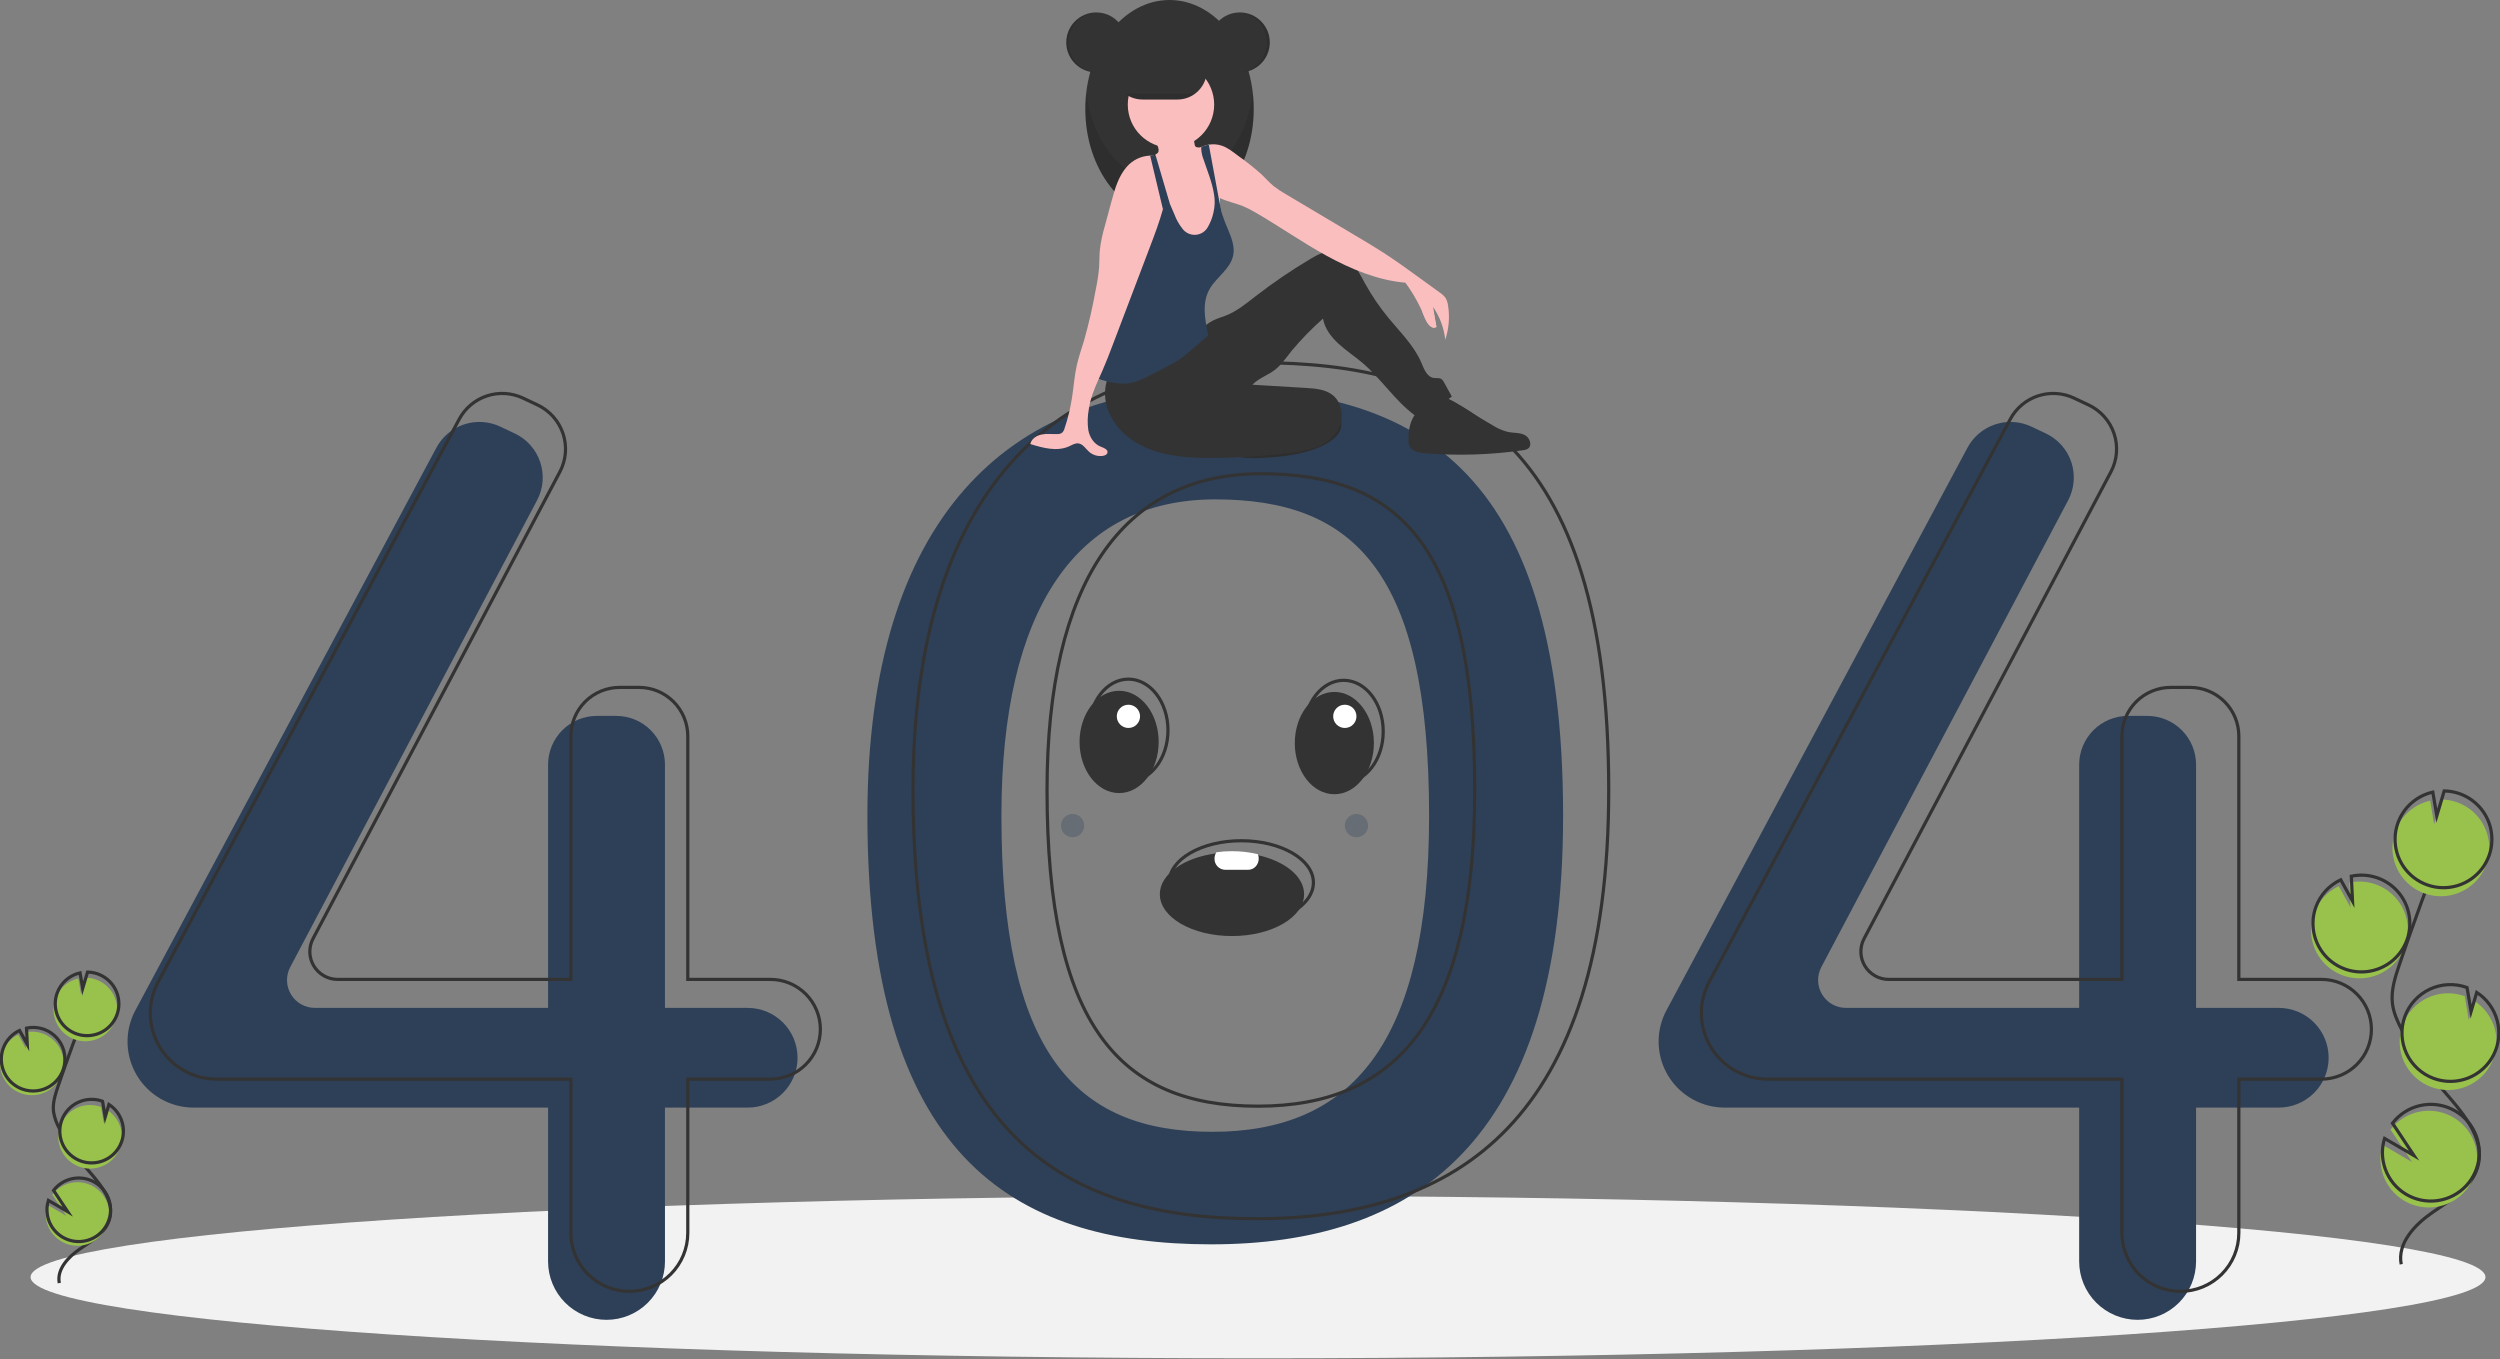 <svg width="778" height="423" viewBox="0 0 778 423" fill="none" xmlns="http://www.w3.org/2000/svg">
<rect x="0" y="0" width="778" height="423" fill="#808080" stroke="none"/>
<g clip-path="url(#clip0)">
<path d="M391.496 422.701C602.458 422.701 773.475 411.388 773.475 397.434C773.475 383.48 602.458 372.168 391.496 372.168C180.535 372.168 9.518 383.48 9.518 397.434C9.518 411.388 180.535 422.701 391.496 422.701Z" fill="#F2F2F2"/>
<path d="M376.856 120.834C314.621 120.834 269.938 160.728 269.938 253.815C269.938 359.313 314.621 387.239 376.856 387.239C439.091 387.239 486.437 356.653 486.437 253.815C486.437 143.884 439.091 120.834 376.856 120.834ZM377.265 352.221C334.16 352.221 311.64 326.953 311.64 253.883C311.64 189.409 335.082 155.409 378.187 155.409C421.292 155.409 444.734 177.742 444.734 253.883C444.734 325.111 420.37 352.221 377.265 352.221Z" fill="#2E4057"/>
<path d="M232.671 313.656H206.94V237.948C206.94 233.927 205.341 230.07 202.495 227.227C199.65 224.383 195.79 222.786 191.765 222.786H185.736C183.743 222.786 181.77 223.178 179.929 223.94C178.088 224.702 176.415 225.819 175.006 227.227C173.596 228.635 172.479 230.306 171.716 232.146C170.954 233.985 170.561 235.957 170.561 237.948V313.656H97.981C96.488 313.656 95.02 313.27 93.72 312.537C92.42 311.803 91.332 310.746 90.562 309.468C89.791 308.19 89.364 306.735 89.322 305.244C89.28 303.753 89.624 302.276 90.322 300.957L167.139 155.689C168.097 153.878 168.677 151.892 168.846 149.85C169.014 147.809 168.766 145.754 168.118 143.811C167.47 141.868 166.434 140.076 165.073 138.544C163.713 137.012 162.056 135.771 160.202 134.896L155.667 132.756C152.146 131.095 148.12 130.85 144.423 132.071C140.726 133.293 137.64 135.888 135.805 139.319L42.116 314.433C40.52 317.415 39.685 320.744 39.685 324.126C39.685 326.825 40.218 329.499 41.252 331.993C42.286 334.488 43.802 336.754 45.712 338.663C47.623 340.572 49.891 342.087 52.388 343.12C54.884 344.153 57.56 344.685 60.262 344.685H170.561V392.558C170.561 394.945 171.031 397.308 171.946 399.513C172.86 401.718 174.199 403.721 175.889 405.409C177.578 407.096 179.583 408.435 181.79 409.348C183.996 410.262 186.362 410.732 188.75 410.732H188.75C191.139 410.732 193.504 410.262 195.711 409.348C197.918 408.435 199.923 407.096 201.612 405.409C203.301 403.721 204.641 401.718 205.555 399.513C206.469 397.308 206.94 394.945 206.94 392.558V344.685H232.671C236.79 344.685 240.739 343.05 243.651 340.141C246.563 337.231 248.199 333.285 248.199 329.17C248.199 325.056 246.563 321.11 243.651 318.2C240.739 315.291 236.79 313.656 232.671 313.656Z" fill="#2E4057"/>
<path d="M709.147 313.656H683.415V237.948C683.415 233.927 681.817 230.07 678.971 227.227C676.125 224.383 672.265 222.786 668.241 222.786H662.211C660.218 222.786 658.245 223.178 656.404 223.94C654.563 224.702 652.89 225.819 651.481 227.227C650.072 228.635 648.954 230.306 648.192 232.146C647.429 233.985 647.036 235.957 647.036 237.948V313.656H574.457C572.964 313.656 571.496 313.27 570.196 312.537C568.896 311.803 567.808 310.746 567.037 309.468C566.266 308.19 565.839 306.735 565.797 305.244C565.755 303.753 566.1 302.276 566.797 300.957L643.615 155.689C644.572 153.878 645.153 151.892 645.321 149.85C645.489 147.809 645.242 145.754 644.593 143.811C643.945 141.868 642.909 140.076 641.549 138.544C640.188 137.012 638.531 135.771 636.677 134.896L632.143 132.756C628.621 131.095 624.596 130.85 620.899 132.071C617.202 133.293 614.116 135.888 612.28 139.319L518.591 314.433C516.996 317.415 516.161 320.744 516.161 324.126C516.161 329.578 518.329 334.808 522.188 338.663C526.047 342.519 531.281 344.685 536.738 344.685H647.036V392.558C647.036 397.378 648.953 402.001 652.364 405.409C655.775 408.817 660.402 410.732 665.226 410.732C670.05 410.732 674.677 408.817 678.088 405.409C681.499 402.001 683.415 397.378 683.415 392.558V344.685H709.147C713.265 344.685 717.214 343.05 720.126 340.141C723.038 337.231 724.674 333.285 724.674 329.17C724.674 325.056 723.038 321.11 720.126 318.2C717.214 315.291 713.265 313.656 709.147 313.656Z" fill="#2E4057"/>
<path d="M239.77 304.791H214.038V229.083C214.038 227.091 213.646 225.12 212.883 223.28C212.12 221.441 211.003 219.769 209.593 218.361C208.184 216.954 206.512 215.837 204.67 215.075C202.829 214.313 200.856 213.921 198.863 213.921H192.834C188.809 213.921 184.95 215.518 182.104 218.361C179.258 221.205 177.659 225.061 177.659 229.083V304.791H105.079C103.586 304.791 102.119 304.405 100.819 303.671C99.519 302.938 98.43 301.881 97.66 300.603C96.889 299.325 96.462 297.87 96.42 296.379C96.378 294.887 96.722 293.411 97.42 292.092L174.237 146.824C175.195 145.013 175.776 143.027 175.944 140.985C176.112 138.944 175.865 136.889 175.216 134.946C174.568 133.003 173.532 131.211 172.172 129.679C170.811 128.146 169.154 126.905 167.3 126.031L162.765 123.891C159.244 122.23 155.218 121.985 151.521 123.206C147.824 124.428 144.739 127.022 142.903 130.454L49.214 305.568C47.618 308.55 46.784 311.879 46.784 315.26V315.26C46.784 320.713 48.952 325.942 52.81 329.798C56.669 333.654 61.903 335.82 67.361 335.82H177.659V383.693C177.659 386.079 178.13 388.443 179.044 390.648C179.958 392.852 181.298 394.856 182.987 396.544C184.676 398.231 186.681 399.57 188.888 400.483C191.095 401.397 193.46 401.867 195.849 401.867H195.849C200.673 401.867 205.299 399.952 208.71 396.544C212.122 393.135 214.038 388.513 214.038 383.693V335.82H239.769C241.809 335.82 243.828 335.418 245.712 334.639C247.596 333.859 249.307 332.716 250.749 331.276C252.191 329.835 253.335 328.125 254.115 326.242C254.895 324.36 255.297 322.343 255.297 320.305V320.305C255.297 318.268 254.895 316.25 254.115 314.368C253.335 312.486 252.191 310.776 250.749 309.335C249.307 307.894 247.596 306.751 245.712 305.972C243.828 305.192 241.809 304.791 239.77 304.791V304.791Z" stroke="#333333" stroke-miterlimit="10"/>
<path d="M722.456 304.791H696.725V229.083C696.725 225.061 695.126 221.205 692.28 218.361C689.435 215.518 685.575 213.921 681.55 213.921H675.521C673.528 213.921 671.555 214.313 669.714 215.075C667.873 215.837 666.2 216.954 664.791 218.361C663.382 219.769 662.264 221.441 661.501 223.28C660.739 225.12 660.346 227.091 660.346 229.083V304.791H587.766C586.273 304.791 584.806 304.405 583.506 303.671C582.206 302.938 581.117 301.881 580.347 300.603C579.576 299.325 579.149 297.87 579.107 296.379C579.065 294.887 579.409 293.411 580.107 292.092L656.924 146.824C657.882 145.013 658.463 143.027 658.631 140.985C658.799 138.944 658.552 136.889 657.903 134.946C657.255 133.003 656.219 131.211 654.859 129.679C653.498 128.146 651.841 126.905 649.987 126.031L645.452 123.891C641.931 122.23 637.905 121.985 634.208 123.206C630.511 124.428 627.426 127.022 625.59 130.454L531.901 305.568C530.305 308.55 529.471 311.879 529.471 315.26C529.471 320.713 531.639 325.942 535.498 329.798C539.356 333.654 544.59 335.82 550.047 335.82H660.346V383.693C660.346 388.513 662.263 393.135 665.674 396.544C669.085 399.952 673.711 401.867 678.536 401.867V401.867C683.36 401.867 687.986 399.952 691.397 396.544C694.809 393.135 696.725 388.513 696.725 383.693V335.82H722.456C724.496 335.82 726.515 335.418 728.399 334.639C730.282 333.859 731.994 332.716 733.436 331.276C734.878 329.835 736.022 328.125 736.802 326.242C737.582 324.36 737.984 322.343 737.984 320.305V320.305C737.984 316.191 736.348 312.244 733.436 309.335C730.524 306.425 726.575 304.791 722.456 304.791V304.791Z" stroke="#333333" stroke-miterlimit="10"/>
<path d="M391.053 112.855C328.818 112.855 284.134 152.75 284.134 245.836C284.134 351.334 328.818 379.26 391.053 379.26C453.288 379.26 500.633 348.675 500.633 245.836C500.633 135.905 453.288 112.855 391.053 112.855ZM391.462 344.242C348.357 344.242 325.837 318.975 325.837 245.904C325.837 181.43 349.279 147.43 392.384 147.43C435.489 147.43 458.931 169.764 458.931 245.904C458.931 317.133 434.567 344.242 391.462 344.242V344.242Z" stroke="#333333" stroke-miterlimit="10"/>
<path d="M341.168 22.54C346.327 22.54 350.51 18.36 350.51 13.205C350.51 8.05 346.327 3.871 341.168 3.871C336.008 3.871 331.826 8.05 331.826 13.205C331.826 18.36 336.008 22.54 341.168 22.54Z" fill="#333333"/>
<path d="M363.954 67.844C378.425 67.844 390.157 52.656 390.157 33.922C390.157 15.187 378.425 0 363.954 0C349.482 0 337.75 15.187 337.75 33.922C337.75 52.656 349.482 67.844 363.954 67.844Z" fill="#333333"/>
<path opacity="0.1" d="M363.954 57.598C350.827 57.598 339.955 45.103 338.047 28.799C337.849 30.499 337.75 32.209 337.75 33.921C337.75 52.656 349.482 67.843 363.954 67.843C378.425 67.843 390.157 52.656 390.157 33.921C390.158 32.209 390.058 30.499 389.86 28.799C387.952 45.103 377.08 57.598 363.954 57.598Z" fill="black"/>
<path d="M417.275 133.264C416.712 135.575 414.285 137.425 411.598 138.718C405.949 141.436 398.98 142.247 392.221 142.519C390.496 142.624 388.766 142.592 387.047 142.424C383.715 142.102 380.59 140.666 378.176 138.35C378.004 138.237 377.863 138.083 377.766 137.902C377.67 137.72 377.621 137.518 377.624 137.312C377.627 137.107 377.682 136.905 377.784 136.727C377.886 136.548 378.032 136.399 378.208 136.292C381.806 132.342 387.811 129.921 393.861 128.177C398.448 126.855 406.447 123.43 411.45 123.892C416.296 124.34 417.985 130.347 417.275 133.264Z" fill="#333333"/>
<path opacity="0.1" d="M417.275 133.264C416.712 135.575 414.285 137.425 411.598 138.718C405.949 141.436 398.98 142.247 392.221 142.519C390.496 142.624 388.766 142.592 387.047 142.424C383.715 142.102 380.59 140.666 378.176 138.35C378.004 138.237 377.863 138.083 377.766 137.902C377.67 137.72 377.621 137.518 377.624 137.312C377.627 137.107 377.682 136.905 377.784 136.727C377.886 136.548 378.032 136.399 378.208 136.292C381.806 132.342 387.811 129.921 393.861 128.177C398.448 126.855 406.447 123.43 411.45 123.892C416.296 124.34 417.985 130.347 417.275 133.264Z" fill="black"/>
<path d="M345.442 115.994C343.717 119.371 343.405 123.294 344.574 126.901C345.763 130.481 347.988 133.628 350.967 135.943C358.277 141.797 368.338 142.603 377.706 142.522C385.916 142.45 394.115 141.889 402.258 140.84C404.986 140.599 407.668 139.977 410.224 138.992C413.282 137.67 415.969 135.246 417.057 132.1C418.146 128.954 417.373 125.102 414.788 123.002C412.516 121.158 409.384 120.904 406.462 120.729L389.743 119.725C391.395 118.055 393.594 117.11 395.606 115.896C398.274 114.285 400.047 111.58 401.988 109.142C404.977 105.572 408.23 102.23 411.719 99.145C412.263 102.264 414.238 104.825 416.561 106.976C418.885 109.128 421.564 110.861 423.979 112.909C429.829 117.872 434.042 124.606 440.194 129.189C444.427 128.078 448.383 126.104 451.815 123.392L449.424 119.064C449.225 118.619 448.915 118.232 448.523 117.941C447.846 117.525 446.974 117.739 446.188 117.621C444.087 117.307 443.17 114.884 442.346 112.928C440.083 107.558 435.75 103.392 432.05 98.889C429.319 95.565 426.896 91.999 424.812 88.236C423.569 85.992 422.431 83.656 420.744 81.722C419.057 79.789 416.693 78.269 414.127 78.264C411.858 78.259 409.766 79.409 407.816 80.567C401.877 84.092 396.162 87.982 390.705 92.215C387.849 94.43 385.011 96.77 381.661 98.129C380.251 98.7 378.764 99.091 377.411 99.787C375.041 101.006 373.242 103.068 371.306 104.898C364.399 111.426 354.943 115.656 345.442 115.994Z" fill="#333333"/>
<path d="M380.4 69.529C380.323 71.524 379.898 73.491 379.145 75.341C378.763 76.264 378.195 77.098 377.477 77.791C376.758 78.485 375.904 79.023 374.968 79.373C373.639 79.729 372.246 79.774 370.896 79.505C369.72 79.382 368.586 78.996 367.579 78.376C366.011 77.299 365.229 75.377 364.945 73.497C364.66 71.619 364.787 69.7 364.605 67.808C364.428 66.279 364.137 64.767 363.735 63.282C363.612 62.788 363.486 62.296 363.363 61.804C363.243 61.312 363.124 60.821 363.015 60.329C362.914 59.867 362.821 59.402 362.741 58.936C362.675 58.542 362.616 58.146 362.573 57.747C362.533 56.566 362.336 55.395 361.987 54.266C361.66 53.534 361.25 52.841 360.766 52.201C360.558 51.905 360.358 51.609 360.173 51.302C359.639 50.503 359.391 49.548 359.469 48.59C359.491 48.443 359.527 48.297 359.576 48.156C359.595 48.101 359.615 48.047 359.638 47.994C359.843 47.938 360.031 47.834 360.186 47.689C360.342 47.544 360.459 47.364 360.529 47.163C360.607 46.732 360.57 46.289 360.422 45.877C360.251 45.301 360.018 44.746 359.727 44.222C359.535 43.876 358.886 43.252 358.881 42.856C358.872 42.059 360.431 41.417 361.062 41.103C362.989 40.139 365.137 39.703 367.287 39.841C368.666 39.935 370.16 40.358 370.921 41.512C371.605 42.553 371.514 43.901 371.805 45.109C371.836 45.285 371.911 45.45 372.022 45.59C372.171 45.725 372.358 45.811 372.557 45.836C372.895 45.903 373.241 45.917 373.583 45.877H373.585C373.675 45.87 373.765 45.857 373.854 45.838C374.386 45.74 374.889 45.523 375.326 45.203C375.608 45.128 375.893 45.066 376.18 45.018C376.192 45.017 376.203 45.015 376.215 45.012C377.356 48.611 377.504 52.47 378.438 56.135C378.901 57.959 379.564 59.76 379.657 61.636C379.664 61.718 379.667 61.802 379.669 61.886C379.682 62.489 379.635 63.097 379.66 63.698C379.668 63.969 379.699 64.238 379.751 64.504C379.853 64.932 379.98 65.353 380.131 65.765L380.138 65.786C380.181 65.918 380.222 66.052 380.257 66.187C380.282 66.284 380.305 66.38 380.323 66.478L380.325 66.485C380.494 67.491 380.519 68.516 380.4 69.529Z" fill="#FBBEBE"/>
<path d="M364.409 45.987C371.834 45.987 377.852 39.974 377.852 32.555C377.852 25.137 371.834 19.123 364.409 19.123C356.984 19.123 350.965 25.137 350.965 32.555C350.965 39.974 356.984 45.987 364.409 45.987Z" fill="#FBBEBE"/>
<path d="M449.76 105.741C449.37 102.076 448.066 98.567 445.968 95.537C446.317 97.608 446.666 99.679 447.016 101.75C446.581 101.875 446.118 101.872 445.685 101.739C445.252 101.606 444.867 101.349 444.578 101.001C444.012 100.294 443.579 99.491 443.3 98.631C441.772 94.842 439.775 91.26 437.355 87.969C428.797 87.257 420.336 83.712 412.81 79.58C405.282 75.45 398.237 70.498 390.808 66.193C389.521 65.415 388.179 64.731 386.794 64.144C384.469 63.213 381.86 62.73 379.657 61.635C379.509 61.562 379.361 61.485 379.215 61.405C378.717 61.135 378.246 60.819 377.807 60.461C377.57 60.268 377.344 60.061 377.132 59.841C376.033 58.563 375.161 57.106 374.555 55.534C373.373 52.92 372.951 49.767 371.771 47.154C372.313 46.647 372.923 46.217 373.582 45.876H373.585C373.68 45.826 373.776 45.779 373.874 45.733C374.341 45.513 374.827 45.336 375.326 45.203C375.608 45.127 375.893 45.066 376.18 45.018C376.192 45.017 376.203 45.015 376.214 45.011C377.546 44.794 378.91 44.902 380.19 45.325C382.063 45.958 383.642 47.222 385.217 48.417C387.775 50.218 390.228 52.162 392.565 54.241C393.864 55.484 395.049 56.85 396.446 57.979C397.606 58.874 398.83 59.684 400.107 60.404C407.665 64.902 415.224 69.4 422.784 73.897C425.342 75.42 427.904 76.943 430.405 78.555C434.206 81.005 437.87 83.659 441.532 86.312C443.689 87.874 445.847 89.436 448.003 90.999C448.71 91.45 449.331 92.024 449.837 92.693C450.284 93.453 450.561 94.3 450.651 95.177C451.192 98.719 450.886 102.339 449.76 105.741Z" fill="#FBBEBE"/>
<path d="M383.734 79.629C382.827 83.693 378.716 86.15 376.568 89.719C373.897 94.15 374.986 99.299 375.989 104.374C374.157 105.952 372.324 107.529 370.491 109.107C369.479 109.975 368.467 110.846 367.378 111.614C365.79 112.677 364.13 113.629 362.411 114.464C360.788 115.297 359.166 116.131 357.544 116.966C356.036 117.813 354.438 118.49 352.779 118.983C349.582 119.803 346.187 119.229 343.025 118.28C342.652 118.182 342.293 118.036 341.958 117.845C341.761 117.727 341.589 117.572 341.453 117.387C341.141 116.829 341.027 116.181 341.131 115.55C341.453 110.232 342.754 105.025 344.05 99.857C344.743 96.757 345.675 93.715 346.837 90.757C347.977 88.224 349.287 85.77 350.758 83.413C352.382 80.448 354.306 77.656 356.5 75.083C357.568 74.092 358.467 72.934 359.162 71.654C359.97 69.81 359.658 67.695 359.822 65.687C359.948 64.178 360.349 62.706 361.005 61.341V61.339C361.356 60.604 361.779 59.905 362.267 59.253C362.488 59.768 362.709 60.282 362.93 60.795C363.076 61.132 363.22 61.468 363.363 61.803C363.55 62.236 363.735 62.667 363.919 63.096C364.45 64.33 364.98 65.564 365.51 66.796C366.082 68.348 366.897 69.8 367.925 71.097C368.395 71.76 369.029 72.291 369.766 72.637C370.502 72.983 371.316 73.132 372.127 73.07C372.939 73.008 373.72 72.737 374.396 72.283C375.071 71.829 375.617 71.207 375.98 70.48C376.746 69.121 377.3 67.654 377.625 66.129C378.075 64.272 378.137 62.342 377.807 60.46C377.258 56.836 375.715 53.134 374.594 49.767C374.138 48.644 373.874 47.453 373.813 46.242C373.815 46.106 373.829 45.971 373.854 45.837C373.861 45.803 373.867 45.767 373.874 45.732C374.341 45.513 374.827 45.335 375.326 45.202C375.608 45.127 375.893 45.065 376.18 45.018C377.167 50.354 378.155 55.69 379.145 61.027C379.167 61.152 379.192 61.277 379.215 61.405C379.357 62.17 379.5 62.935 379.66 63.697C379.803 64.389 379.958 65.079 380.131 65.765L380.138 65.785C380.197 66.017 380.259 66.247 380.323 66.477L380.325 66.484C380.5 67.112 380.696 67.736 380.917 68.351C382.257 72.055 384.593 75.784 383.734 79.629Z" fill="#2E4057"/>
<path d="M438.293 136.74C438.251 137.523 438.402 138.304 438.735 139.014C439.576 140.55 441.595 140.9 443.342 141.043C453.547 141.881 463.813 141.569 473.948 140.112C474.498 140.074 475.031 139.909 475.506 139.628C476.947 138.619 476.058 136.159 474.485 135.372C472.912 134.584 471.044 134.774 469.318 134.433C467.603 134.002 465.97 133.294 464.482 132.337C460.981 130.328 457.531 128.232 454.132 126.052C452.109 124.753 449.72 123.367 447.442 124.137C441.268 126.224 438.252 130.086 438.293 136.74Z" fill="#333333"/>
<path d="M363.067 60.044V60.046C363.051 60.142 363.035 60.235 363.015 60.328C362.989 60.483 362.96 60.64 362.93 60.795C362.648 62.241 362.301 63.679 361.903 65.109C360.809 69.059 359.344 72.945 357.89 76.775C353.989 87.042 350.087 97.311 346.185 107.58C345.201 110.166 344.219 112.755 343.1 115.289C342.726 116.133 342.341 116.985 341.958 117.845C340.587 120.926 339.27 124.106 338.832 127.384C338.424 129.542 338.377 131.752 338.693 133.925C339.131 136.074 340.436 138.173 342.48 138.968C343.478 139.357 344.907 139.879 344.633 140.914C344.485 141.484 343.838 141.761 343.257 141.857C342.49 141.979 341.705 141.931 340.958 141.716C340.212 141.501 339.522 141.125 338.937 140.614C337.845 139.646 337.007 138.141 335.556 137.98C334.551 137.871 333.626 138.472 332.705 138.893C328.95 140.607 324.575 139.407 320.631 138.189C320.941 136.593 322.545 135.542 324.138 135.223C325.73 134.902 327.378 135.13 329.002 135.086C329.523 135.114 330.039 134.981 330.481 134.706C330.878 134.342 331.155 133.868 331.279 133.345C332.325 130.246 333.103 127.064 333.605 123.833C334.129 120.457 334.348 117.028 335.095 113.693C335.676 111.09 336.574 108.57 337.344 106.016C338.833 100.757 340.056 95.425 341.008 90.043C341.489 87.807 341.834 85.543 342.04 83.266C342.17 81.376 342.109 79.477 342.291 77.594C342.597 75.145 343.108 72.725 343.82 70.362C344.517 67.782 345.214 65.204 345.909 62.628C346.941 58.814 348.049 54.853 350.665 51.889C351.573 50.845 352.686 49.999 353.936 49.403C355.185 48.807 356.543 48.474 357.926 48.424C358.445 48.423 358.962 48.479 359.469 48.59C359.553 48.611 359.638 48.631 359.722 48.654C360.274 48.798 360.804 49.017 361.296 49.305C362.103 48.793 362.513 48.972 363.049 49.763C363.518 50.599 363.739 51.551 363.687 52.508C363.732 55.034 363.524 57.559 363.067 60.044Z" fill="#FBBEBE"/>
<path d="M363.953 63.064L363.919 63.098L363.734 63.282L361.902 65.11L361.005 61.343L357.926 48.425C358.445 48.424 358.962 48.48 359.469 48.591C359.491 48.443 359.527 48.297 359.576 48.156L359.722 48.655L360.765 52.202L362.741 58.936L363.067 60.045V60.047L363.953 63.064Z" fill="#2E4057"/>
<path d="M375.579 21.853C375.577 23.049 375.34 24.233 374.88 25.337C374.42 26.442 373.747 27.445 372.899 28.289C372.592 28.596 372.263 28.881 371.914 29.14C370.342 30.325 368.426 30.965 366.457 30.966H355.526C353.11 30.963 350.795 30.001 349.088 28.294C347.381 26.586 346.423 24.271 346.423 21.857C346.423 19.444 347.381 17.129 349.088 15.421C350.795 13.713 353.11 12.752 355.526 12.748H366.457C368.873 12.754 371.188 13.715 372.897 15.421C374.606 17.127 375.57 19.439 375.579 21.853Z" fill="#333333"/>
<path d="M385.827 22.54C390.987 22.54 395.17 18.36 395.17 13.205C395.17 8.05 390.987 3.871 385.827 3.871C380.668 3.871 376.485 8.05 376.485 13.205C376.485 18.36 380.668 22.54 385.827 22.54Z" fill="#333333"/>
<path opacity="0.1" d="M385.6 3.871C385.485 3.871 385.371 3.876 385.258 3.88C387.674 3.968 389.963 4.988 391.641 6.728C393.32 8.467 394.258 10.789 394.258 13.205C394.258 15.621 393.32 17.944 391.641 19.683C389.963 21.422 387.674 22.443 385.258 22.531C385.371 22.535 385.485 22.54 385.6 22.54C388.077 22.54 390.453 21.556 392.205 19.806C393.957 18.055 394.942 15.681 394.942 13.205C394.942 10.73 393.957 8.356 392.205 6.605C390.453 4.855 388.077 3.871 385.6 3.871Z" fill="black"/>
<path opacity="0.1" d="M341.167 3.871C341.282 3.871 341.396 3.876 341.509 3.88C339.093 3.968 336.804 4.988 335.125 6.728C333.447 8.467 332.509 10.789 332.509 13.205C332.509 15.621 333.447 17.944 335.125 19.683C336.804 21.422 339.093 22.443 341.509 22.531C341.395 22.535 341.282 22.54 341.167 22.54C338.691 22.537 336.317 21.553 334.567 19.803C332.817 18.052 331.833 15.68 331.833 13.205C331.833 10.731 332.817 8.358 334.567 6.608C336.317 4.858 338.691 3.873 341.167 3.871Z" fill="black"/>
<path opacity="0.1" d="M371.914 29.139C370.342 30.323 368.426 30.964 366.457 30.965H355.526C353.557 30.964 351.641 30.323 350.069 29.139H371.914Z" fill="black"/>
<path d="M442.506 96.775C442.506 96.775 444.861 103.555 447.017 101.75L445.298 92.887L442.506 96.775Z" fill="#FBBEBE"/>
<path d="M729.101 303.55C731.294 304.347 733.643 304.624 735.962 304.359C738.281 304.094 740.507 303.294 742.464 302.023C744.42 300.752 746.055 299.045 747.239 297.035C748.423 295.025 749.123 292.768 749.285 290.441C749.446 288.115 749.065 285.782 748.171 283.628C747.276 281.474 745.893 279.557 744.131 278.028C742.369 276.499 740.275 275.4 738.015 274.817C735.755 274.235 733.39 274.185 731.108 274.671L731.485 282.421L727.815 275.779C724.213 277.47 721.43 280.521 720.078 284.26C719.598 285.571 719.306 286.942 719.212 288.334C718.98 291.599 719.82 294.852 721.604 297.597C723.389 300.343 726.021 302.433 729.101 303.55Z" fill="#99C24D"/>
<path d="M747.26 393.442C745.965 386.851 751.578 381.007 757.123 377.209C762.668 373.411 769.148 369.679 771.04 363.233C773.759 353.969 765.659 345.485 759.355 338.169C754.678 332.74 750.662 326.776 747.39 320.401C746.079 317.846 744.873 315.174 744.528 312.322C744.031 308.216 745.351 304.13 746.682 300.213C751.113 287.165 755.851 274.226 760.895 261.396" stroke="#333333" stroke-miterlimit="10"/>
<path d="M729.722 301.556C731.915 302.353 734.264 302.629 736.583 302.365C738.902 302.1 741.128 301.3 743.085 300.029C745.042 298.758 746.676 297.05 747.86 295.04C749.044 293.031 749.744 290.773 749.906 288.447C750.067 286.12 749.686 283.788 748.792 281.634C747.897 279.48 746.515 277.563 744.752 276.034C742.99 274.505 740.896 273.406 738.636 272.823C736.376 272.241 734.011 272.19 731.729 272.677L732.106 280.427L728.436 273.785C724.834 275.476 722.051 278.526 720.7 282.266C720.219 283.576 719.928 284.948 719.833 286.34C719.601 289.605 720.441 292.857 722.225 295.603C724.01 298.349 726.642 300.439 729.722 301.556V301.556Z" stroke="#333333" stroke-miterlimit="10"/>
<path d="M745.418 258.72C746.279 256.347 747.724 254.228 749.62 252.559C751.515 250.891 753.801 249.725 756.266 249.171L757.507 256.539L759.807 248.801C763.001 248.848 766.098 249.908 768.65 251.829C771.202 253.749 773.076 256.43 774.004 259.484C774.931 262.539 774.863 265.809 773.81 268.822C772.756 271.835 770.771 274.436 768.141 276.248C765.512 278.061 762.374 278.992 759.181 278.906C755.987 278.821 752.903 277.724 750.375 275.773C747.846 273.823 746.003 271.12 745.112 268.054C744.222 264.989 744.329 261.72 745.418 258.72H745.418Z" fill="#99C24D"/>
<path d="M746.246 256.06C747.106 253.686 748.551 251.568 750.447 249.899C752.343 248.23 754.628 247.065 757.093 246.511L758.334 253.879L760.634 246.141C763.829 246.188 766.925 247.248 769.477 249.169C772.029 251.089 773.904 253.77 774.831 256.824C775.758 259.879 775.691 263.148 774.637 266.162C773.583 269.175 771.598 271.776 768.969 273.588C766.339 275.401 763.201 276.332 760.008 276.246C756.814 276.161 753.731 275.064 751.202 273.113C748.673 271.162 746.831 268.459 745.94 265.394C745.049 262.329 745.156 259.06 746.245 256.06H746.246Z" stroke="#333333" stroke-miterlimit="10"/>
<path d="M756.71 338.318C760.189 339.579 764.01 339.517 767.446 338.144C770.882 336.77 773.692 334.181 775.34 330.871C776.988 327.561 777.36 323.76 776.384 320.193C775.408 316.627 773.153 313.544 770.048 311.532L768.28 317.479L767.026 310.024C767.014 310.018 767.001 310.013 766.988 310.009C765.127 309.333 763.152 309.031 761.174 309.118C759.196 309.206 757.255 309.682 755.461 310.519C753.667 311.357 752.057 312.539 750.72 313.998C749.384 315.458 748.349 317.166 747.674 319.026C746.999 320.886 746.697 322.86 746.786 324.836C746.874 326.812 747.352 328.751 748.191 330.543C749.03 332.334 750.215 333.943 751.676 335.277C753.138 336.612 754.848 337.645 756.71 338.318H756.71Z" fill="#99C24D"/>
<path d="M757.427 335.625C760.906 336.886 764.727 336.824 768.163 335.45C771.599 334.077 774.409 331.488 776.057 328.178C777.705 324.867 778.077 321.066 777.101 317.5C776.125 313.933 773.869 310.85 770.764 308.839L768.997 314.785L767.743 307.33C767.731 307.324 767.718 307.32 767.705 307.316C765.844 306.64 763.868 306.337 761.891 306.425C759.913 306.512 757.972 306.988 756.178 307.826C754.384 308.663 752.773 309.845 751.437 311.305C750.101 312.765 749.066 314.473 748.391 316.333C747.716 318.192 747.414 320.166 747.502 322.142C747.591 324.119 748.069 326.058 748.908 327.849C749.747 329.641 750.931 331.25 752.393 332.584C753.855 333.918 755.565 334.952 757.427 335.625H757.427Z" stroke="#333333" stroke-miterlimit="10"/>
<path d="M741.02 363.325C741.618 366.726 743.368 369.817 745.977 372.082C748.586 374.346 751.894 375.645 755.348 375.762C758.802 375.878 762.191 374.804 764.946 372.72C767.701 370.636 769.656 367.669 770.482 364.316C771.307 360.964 770.954 357.429 769.481 354.306C768.009 351.182 765.506 348.66 762.392 347.161C759.279 345.663 755.745 345.279 752.382 346.075C749.02 346.872 746.033 348.799 743.924 351.534L750.638 361.631L741.464 356.272C740.752 358.553 740.6 360.972 741.02 363.325Z" fill="#99C24D"/>
<path d="M741.641 361.331C742.239 364.732 743.989 367.823 746.598 370.088C749.207 372.352 752.515 373.651 755.969 373.767C759.423 373.884 762.812 372.81 765.567 370.726C768.322 368.642 770.277 365.675 771.103 362.322C771.928 358.969 771.575 355.435 770.102 352.312C768.63 349.188 766.127 346.666 763.013 345.167C759.9 343.669 756.366 343.285 753.003 344.081C749.641 344.877 746.654 346.805 744.545 349.539L751.259 359.637L742.085 354.278C741.373 356.559 741.221 358.978 741.641 361.331V361.331Z" stroke="#333333" stroke-miterlimit="10"/>
<path d="M6.523 340.233C7.964 340.756 9.507 340.938 11.031 340.764C12.554 340.59 14.017 340.065 15.302 339.23C16.588 338.395 17.662 337.273 18.44 335.952C19.218 334.631 19.678 333.148 19.784 331.62C19.89 330.091 19.64 328.559 19.052 327.144C18.464 325.728 17.556 324.469 16.398 323.464C15.24 322.46 13.864 321.738 12.38 321.355C10.895 320.972 9.341 320.939 7.841 321.258L8.089 326.351L5.678 321.987C3.311 323.098 1.483 325.102 0.595 327.559C0.279 328.42 0.088 329.321 0.025 330.235C-0.127 332.381 0.425 334.518 1.597 336.322C2.77 338.126 4.499 339.499 6.523 340.233Z" fill="#99C24D"/>
<path d="M18.454 399.293C17.603 394.963 21.291 391.124 24.934 388.628C28.577 386.132 32.834 383.681 34.077 379.445C35.864 373.359 30.542 367.785 26.401 362.978C23.328 359.411 20.689 355.492 18.539 351.304C17.605 349.659 16.968 347.862 16.659 345.996C16.332 343.298 17.2 340.614 18.074 338.04C20.985 329.467 24.098 320.966 27.412 312.537" stroke="#333333" stroke-miterlimit="10"/>
<path d="M6.93 338.922C8.371 339.446 9.915 339.628 11.438 339.453C12.962 339.279 14.424 338.754 15.71 337.919C16.996 337.084 18.07 335.962 18.848 334.641C19.625 333.321 20.085 331.838 20.192 330.309C20.298 328.781 20.047 327.248 19.46 325.833C18.872 324.418 17.963 323.158 16.806 322.154C15.648 321.149 14.272 320.427 12.787 320.044C11.302 319.661 9.749 319.628 8.249 319.948L8.497 325.04L6.085 320.676C3.719 321.787 1.891 323.791 1.003 326.249C0.687 327.109 0.495 328.01 0.433 328.925C0.281 331.07 0.833 333.207 2.005 335.011C3.178 336.815 4.907 338.188 6.93 338.922V338.922Z" stroke="#333333" stroke-miterlimit="10"/>
<path d="M17.243 310.779C17.809 309.219 18.758 307.827 20.003 306.731C21.249 305.635 22.751 304.869 24.37 304.505L25.185 309.346L26.697 304.262C28.796 304.293 30.83 304.989 32.507 306.251C34.183 307.513 35.415 309.274 36.024 311.281C36.634 313.288 36.589 315.436 35.897 317.416C35.204 319.396 33.9 321.104 32.173 322.295C30.445 323.486 28.383 324.098 26.285 324.042C24.187 323.985 22.161 323.265 20.5 321.983C18.838 320.701 17.628 318.926 17.042 316.912C16.457 314.898 16.527 312.75 17.243 310.779Z" fill="#99C24D"/>
<path d="M17.787 309.031C18.353 307.471 19.302 306.079 20.547 304.983C21.793 303.887 23.295 303.121 24.914 302.757L25.729 307.598L27.241 302.514C29.34 302.545 31.374 303.241 33.051 304.503C34.727 305.765 35.959 307.526 36.568 309.533C37.178 311.54 37.133 313.688 36.441 315.668C35.748 317.648 34.444 319.356 32.717 320.547C30.989 321.738 28.927 322.35 26.829 322.294C24.731 322.237 22.705 321.517 21.044 320.235C19.382 318.953 18.172 317.177 17.586 315.164C17.001 313.15 17.071 311.002 17.787 309.031V309.031Z" stroke="#333333" stroke-miterlimit="10"/>
<path d="M24.662 363.076C26.948 363.905 29.459 363.864 31.716 362.961C33.974 362.059 35.82 360.358 36.903 358.183C37.986 356.008 38.23 353.511 37.589 351.168C36.947 348.824 35.465 346.799 33.425 345.477L32.264 349.384L31.441 344.486C31.432 344.482 31.424 344.479 31.415 344.476C30.193 344.032 28.895 343.833 27.595 343.89C26.295 343.948 25.02 344.26 23.841 344.811C22.662 345.361 21.604 346.138 20.726 347.097C19.848 348.056 19.168 349.178 18.724 350.4C18.28 351.622 18.082 352.919 18.14 354.218C18.199 355.516 18.513 356.79 19.064 357.968C19.616 359.145 20.394 360.202 21.355 361.079C22.315 361.955 23.439 362.634 24.662 363.076Z" fill="#99C24D"/>
<path d="M25.133 361.306C27.419 362.134 29.93 362.094 32.187 361.191C34.444 360.289 36.291 358.588 37.374 356.413C38.457 354.238 38.701 351.741 38.059 349.397C37.418 347.054 35.936 345.029 33.896 343.707L32.735 347.614L31.911 342.716C31.903 342.712 31.895 342.709 31.886 342.706C30.664 342.263 29.366 342.065 28.067 342.123C26.768 342.181 25.493 342.494 24.316 343.045C21.937 344.156 20.097 346.166 19.202 348.633C18.306 351.099 18.428 353.82 19.541 356.197C20.653 358.573 22.665 360.411 25.133 361.306V361.306Z" stroke="#333333" stroke-miterlimit="10"/>
<path d="M14.354 379.506C14.747 381.74 15.897 383.772 17.611 385.259C19.325 386.747 21.499 387.601 23.768 387.677C26.037 387.753 28.264 387.048 30.074 385.679C31.884 384.31 33.168 382.36 33.711 380.157C34.253 377.954 34.021 375.632 33.054 373.58C32.086 371.528 30.442 369.871 28.396 368.886C26.351 367.902 24.028 367.65 21.819 368.173C19.61 368.696 17.648 369.962 16.262 371.759L20.674 378.393L14.646 374.872C14.178 376.371 14.078 377.96 14.354 379.506Z" fill="#99C24D"/>
<path d="M14.761 378.196C15.155 380.43 16.304 382.461 18.018 383.949C19.733 385.437 21.906 386.29 24.176 386.367C26.445 386.443 28.671 385.737 30.482 384.368C32.292 382.999 33.576 381.05 34.119 378.847C34.661 376.644 34.429 374.322 33.461 372.27C32.494 370.217 30.849 368.56 28.804 367.575C26.758 366.591 24.436 366.339 22.227 366.862C20.017 367.385 18.055 368.651 16.67 370.448L21.081 377.083L15.053 373.561C14.586 375.06 14.486 376.65 14.761 378.196V378.196Z" stroke="#333333" stroke-miterlimit="10"/>
<path d="M348.268 246.803C355.066 246.803 360.578 239.677 360.578 230.886C360.578 222.095 355.066 214.969 348.268 214.969C341.469 214.969 335.958 222.095 335.958 230.886C335.958 239.677 341.469 246.803 348.268 246.803Z" fill="#333333"/>
<path d="M415.25 247.165C422.048 247.165 427.56 240.038 427.56 231.247C427.56 222.457 422.048 215.33 415.25 215.33C408.451 215.33 402.939 222.457 402.939 231.247C402.939 240.038 408.451 247.165 415.25 247.165Z" fill="#333333"/>
<path d="M405.836 278.275C405.836 285.467 395.785 291.299 383.388 291.299C370.991 291.299 360.94 285.467 360.94 278.275C360.94 272.046 368.478 266.837 378.551 265.563C380.154 265.352 381.77 265.248 383.388 265.252C386.098 265.243 388.801 265.535 391.448 266.12C399.862 267.994 405.836 272.733 405.836 278.275Z" fill="#333333"/>
<path d="M351.164 243.184C357.963 243.184 363.474 236.058 363.474 227.267C363.474 218.476 357.963 211.35 351.164 211.35C344.365 211.35 338.854 218.476 338.854 227.267C338.854 236.058 344.365 243.184 351.164 243.184Z" stroke="#333333" stroke-miterlimit="10"/>
<path d="M418.146 243.548C424.945 243.548 430.456 236.421 430.456 227.63C430.456 218.839 424.945 211.713 418.146 211.713C411.347 211.713 405.836 218.839 405.836 227.63C405.836 236.421 411.347 243.548 418.146 243.548Z" stroke="#333333" stroke-miterlimit="10"/>
<path d="M386.284 287.681C398.682 287.681 408.733 281.851 408.733 274.658C408.733 267.465 398.682 261.635 386.284 261.635C373.887 261.635 363.836 267.465 363.836 274.658C363.836 281.851 373.887 287.681 386.284 287.681Z" stroke="#333333" stroke-miterlimit="10"/>
<path d="M391.716 267.206C391.721 268.116 391.379 268.994 390.76 269.66C390.467 269.98 390.111 270.235 389.715 270.41C389.319 270.586 388.89 270.677 388.457 270.679H381.216C380.323 270.648 379.48 270.265 378.869 269.614C378.258 268.964 377.931 268.098 377.957 267.206C377.953 266.501 378.16 265.81 378.551 265.223C380.153 264.997 381.77 264.886 383.388 264.891C386.102 264.882 388.807 265.193 391.448 265.817C391.626 266.258 391.717 266.73 391.716 267.206Z" fill="white"/>
<path d="M351.164 226.544C353.164 226.544 354.785 224.924 354.785 222.926C354.785 220.928 353.164 219.309 351.164 219.309C349.164 219.309 347.543 220.928 347.543 222.926C347.543 224.924 349.164 226.544 351.164 226.544Z" fill="white"/>
<path d="M418.508 226.544C420.508 226.544 422.129 224.924 422.129 222.926C422.129 220.928 420.508 219.309 418.508 219.309C416.509 219.309 414.888 220.928 414.888 222.926C414.888 224.924 416.509 226.544 418.508 226.544Z" fill="white"/>
<path opacity="0.3" d="M422.129 260.55C424.129 260.55 425.75 258.93 425.75 256.932C425.75 254.934 424.129 253.314 422.129 253.314C420.129 253.314 418.508 254.934 418.508 256.932C418.508 258.93 420.129 260.55 422.129 260.55Z" fill="#2E4057"/>
<path opacity="0.3" d="M333.785 260.55C335.785 260.55 337.406 258.93 337.406 256.932C337.406 254.934 335.785 253.314 333.785 253.314C331.786 253.314 330.165 254.934 330.165 256.932C330.165 258.93 331.786 260.55 333.785 260.55Z" fill="#2E4057"/>
</g>
<defs>
<clipPath id="clip0">
<rect width="778" height="422.701" fill="white"/>
</clipPath>
</defs>
</svg>
